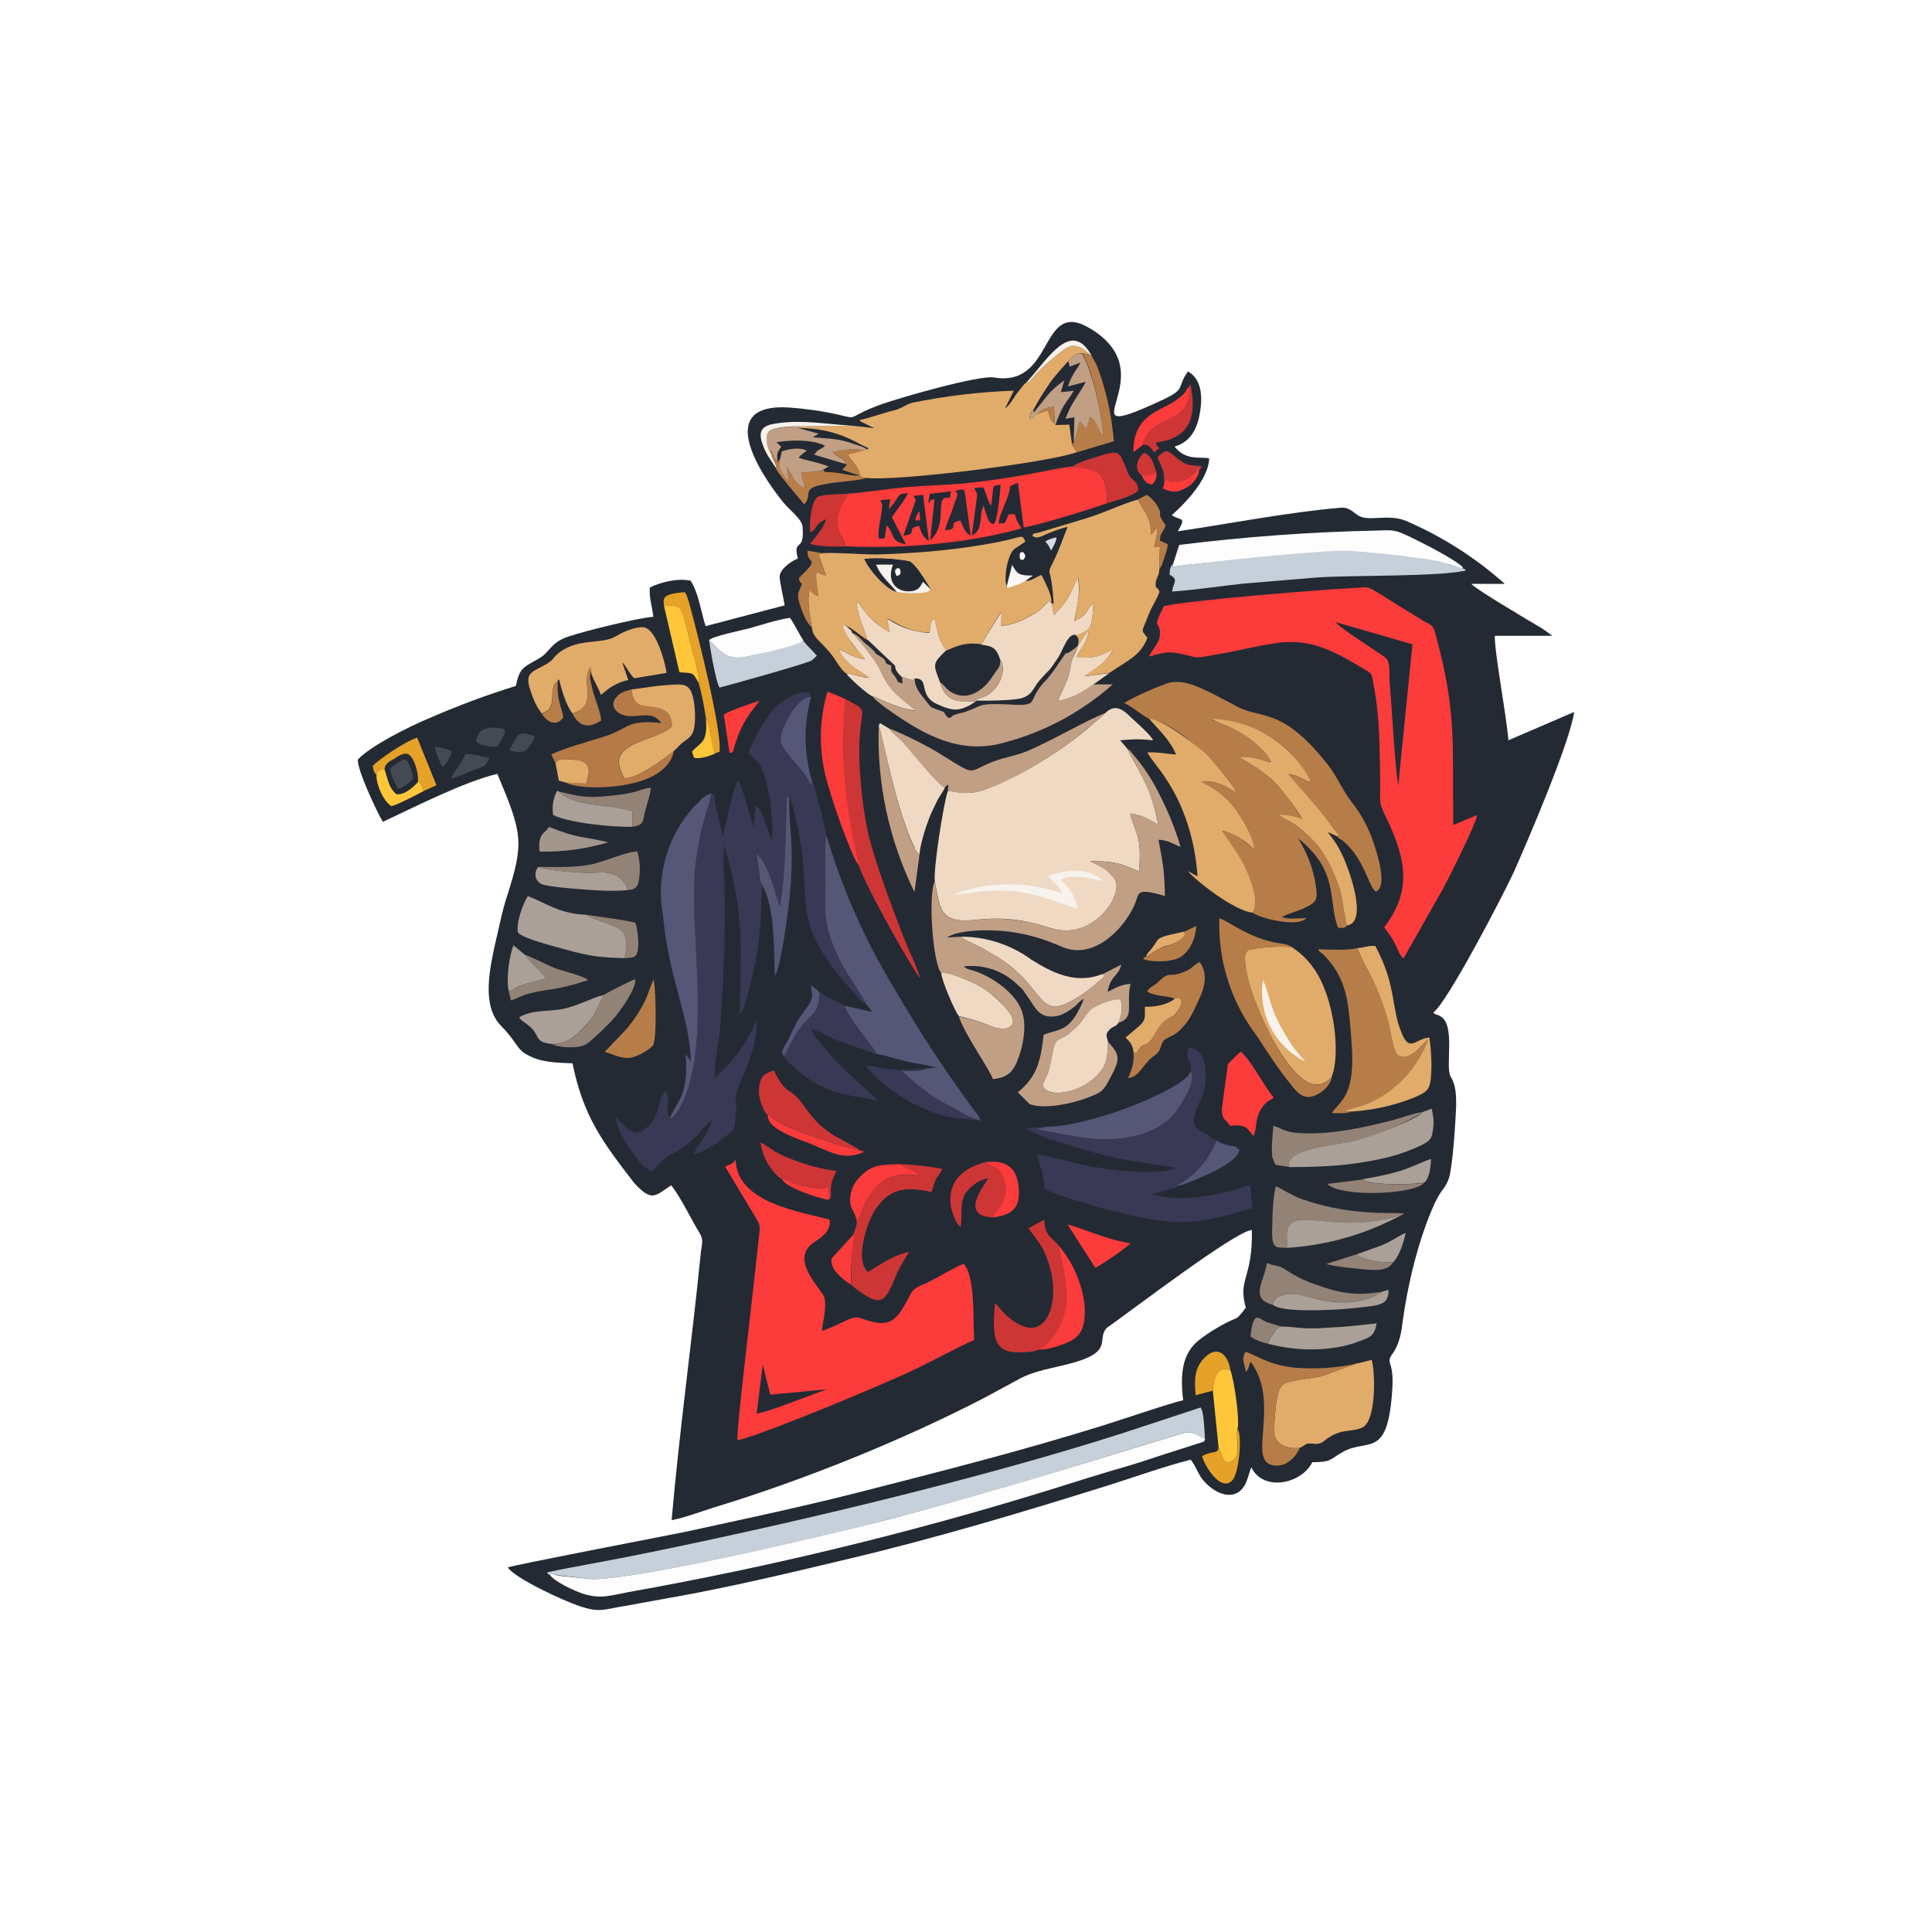 <svg width="24" height="24" viewBox="0 0 24 24" fill="none" xmlns="http://www.w3.org/2000/svg">
<rect x="0" y="0" width="24" height="24" fill="#333333" stroke="none"/>
<g clip-path="url(#clip0_328_29219)">
<path d="M24 0H0V24H24V0Z" fill="white"/>
<path d="M15.547 18.231C15.693 18.533 16.169 18.435 16.302 18.164C16.547 18.164 16.516 18.128 16.676 18.04C16.995 17.853 17.249 18.155 17.298 17.213C17.311 16.893 17.209 16.946 17.298 16.817C17.364 16.729 17.404 16.595 17.418 16.462C17.484 15.964 17.618 15.395 17.827 14.937C17.849 14.893 17.893 14.813 17.916 14.786C17.951 14.742 17.978 14.697 18 14.635C18.049 14.466 18.08 13.938 18.089 13.746C18.089 13.613 18.089 13.484 18.022 13.377C17.947 13.253 18.089 12.724 17.889 12.622C17.835 12.591 17.84 12.613 17.804 12.578C17.973 12.467 18.684 11.098 18.804 10.835C18.955 10.498 19.502 9.227 19.555 8.844L18.738 9.196C18.711 8.867 18.564 8.102 18.569 7.898H19.284L19.16 7.809C18.982 7.702 18.351 7.333 18.276 7.253H18.693C18.329 6.928 17.915 6.664 17.467 6.471C17.244 6.378 17.004 6.485 16.875 6.405C16.8 6.356 16.756 6.298 16.653 6.307C15.987 6.365 15.298 6.502 14.631 6.6C14.742 6.409 14.671 6.476 14.556 6.4C14.742 6.236 15.009 5.947 15.022 5.698C14.956 5.662 14.738 5.742 14.591 5.547C14.769 5.498 14.867 5.351 14.902 5.147C14.947 4.916 14.92 4.702 14.756 4.614C14.604 4.836 14.751 4.827 14.4 4.987C13.16 5.556 14.511 4.676 13.556 4.089C12.902 3.68 13.116 4.818 12.347 4.689C12.169 4.658 11.209 4.929 10.925 5.031C10.507 5.187 10.676 5.214 10.414 5.151C10.223 5.107 10 5.076 9.8 5.062C8.867 5.005 9.44 5.885 9.734 6.245C9.796 6.325 9.956 6.44 9.969 6.538C10 6.885 9.845 6.671 9.911 6.938C9.827 6.973 9.694 7.062 9.685 7.16C9.68 7.2 9.738 7.453 9.747 7.52L8.765 7.778C8.707 7.596 8.676 7.356 8.578 7.213C8.414 7.178 8.196 7.236 8.072 7.298C8.063 7.436 8.103 7.538 8.116 7.662C7.92 7.676 7.258 7.84 7.063 7.907C6.84 7.978 6.832 8.102 6.698 8.178C6.507 8.289 6.454 8.289 6.409 8.52C6.027 8.64 5.707 8.76 5.356 8.911C5.076 9.027 4.601 9.267 4.445 9.436C4.436 9.564 4.685 10.093 4.756 10.209C5.138 10.031 5.765 9.711 6.178 9.613C6.489 10.355 6.516 10.458 6.294 11.147C6.241 11.307 6.201 11.511 6.161 11.68C6.081 12.035 5.978 12.498 6.227 12.746C6.427 12.951 6.414 13.031 6.547 13.102C6.721 13.2 6.903 13.2 7.112 13.209C7.245 13.867 7.485 14.186 7.876 14.693C8.098 14.937 8.138 14.857 8.338 14.724C8.458 14.875 8.583 15.142 8.689 15.315C8.743 15.404 8.72 15.435 8.707 15.551C8.596 16.662 8.44 17.773 8.343 18.884C8.494 18.857 8.72 18.773 8.876 18.724C9.987 18.386 11.209 17.893 12.236 17.36L12.68 17.12C12.911 17 13.213 16.982 13.467 16.884C13.796 16.755 13.631 16.626 13.747 16.497C14.022 16.306 15.356 15.284 15.551 15.28C15.564 15.884 15.373 15.884 15.476 16.244C15.449 16.28 15.391 16.36 15.356 16.377C15.222 16.426 15.009 16.555 14.893 16.648C14.685 16.813 14.658 17.071 14.698 17.395C14.573 17.417 13.898 17.648 13.707 17.706C12.685 18.026 11.662 18.284 10.618 18.551C9.916 18.728 9.2 18.88 8.485 19.035C8.218 19.088 6.369 19.444 6.307 19.471C6.405 19.613 7.009 19.888 7.196 19.951C7.449 20.035 7.489 19.995 7.756 19.951L8.325 19.848C9.08 19.715 9.836 19.533 10.565 19.359C11.645 19.102 12.698 18.786 13.751 18.457C14.089 18.351 14.458 18.217 14.791 18.133C14.853 18.208 14.88 18.302 14.934 18.373C15.111 18.595 15.405 18.675 15.498 18.364L15.542 18.231H15.547Z" fill="#242A34"/>
<path d="M14.458 7.529C14.311 7.827 14.395 7.702 14.409 7.844C14.422 7.978 14.311 8.066 14.275 8.155C14.453 8.111 14.493 8.084 14.68 8.124C14.889 8.169 14.822 8.182 15.044 8.142C15.906 8 16.098 7.809 16.831 8.244C17.066 8.386 17.031 8.342 17.058 8.48C17.146 8.911 17.137 9.311 17.146 9.751C17.146 9.973 17.124 9.96 17.213 10.142C17.471 10.675 17.542 11.062 17.195 11.52C17.24 11.582 17.275 11.622 17.32 11.706C17.364 11.795 17.386 11.866 17.435 11.906L17.924 11.044C18 10.902 18.329 10.249 18.351 10.124L18.053 10.249C18.04 9.258 18.098 8.858 17.844 7.92C17.8 7.742 17.786 7.778 17.657 7.698L17.133 7.373C16.96 7.267 17 7.298 16.777 7.307C16.355 7.329 14.813 7.453 14.458 7.529Z" fill="#FC3B3B"/>
<path d="M13.729 8.858C13.332 9.23 12.876 9.532 12.378 9.751C12.151 9.849 12.04 9.871 11.831 9.831C11.787 9.822 11.818 9.818 11.773 9.831C11.72 9.982 11.591 10.809 11.613 10.951C11.68 11.262 11.649 11.48 12.12 11.427C12.467 11.387 12.742 11.427 13.053 11.529C13.578 11.702 13.978 11.098 13.844 10.916C13.764 10.805 13.693 10.769 13.542 10.698C13.649 10.698 13.769 10.698 13.876 10.725C14 10.751 14.058 10.796 14.151 10.822C14.182 10.364 14.12 10.405 14.04 10.107C14.182 10.116 14.284 10.191 14.387 10.24C14.356 10.065 14.304 9.895 14.231 9.733C14.142 9.542 14.049 9.405 14.005 9.302L13.915 9.196C14.08 9.182 14.155 9.178 14.324 9.196C14.298 9.133 14.116 8.973 14.058 8.92C13.96 8.822 13.858 8.733 13.729 8.858Z" fill="#EFD9C2"/>
<path d="M8.836 9.857C8.809 10 8.747 10.169 8.711 10.32C8.676 10.48 8.644 10.657 8.631 10.826C8.569 11.528 8.809 12.764 8.533 13.564C8.493 13.675 8.382 13.902 8.32 13.893C8.253 13.813 8.342 13.644 8.267 13.555C8.142 13.702 8.222 13.826 8.045 13.999C7.902 14.133 7.822 14.057 7.689 13.919L7.645 13.866C7.676 14.084 7.818 14.266 7.938 14.422C7.996 14.497 8.018 14.493 8.085 14.555C8.142 14.528 8.165 14.475 8.262 14.391C8.338 14.324 8.404 14.319 8.48 14.257C8.547 14.213 8.613 14.151 8.667 14.097C8.724 14.039 8.778 13.951 8.844 13.915C8.818 13.999 8.782 14.066 8.742 14.137C8.698 14.208 8.64 14.271 8.618 14.342C8.76 14.306 8.929 14.186 9.009 14.12C9.098 14.044 9.116 14.075 9.133 13.937C9.182 13.435 9.044 13.826 9.298 13.195C9.356 13.048 9.4 12.857 9.404 12.688C9.342 12.751 9.28 13.035 8.876 13.391C8.876 13.186 8.933 12.915 8.951 12.702C8.987 12.182 9.004 11.755 9.004 11.235C9.004 11.093 8.973 10.591 8.996 10.502C9.262 11.386 9.196 11.746 9.191 12.604L9.236 12.524C9.352 12.171 9.424 11.806 9.449 11.435C9.449 11.368 9.462 11.044 9.476 11.004C9.449 10.942 9.449 10.986 9.436 10.906L9.391 10.608C9.4 10.608 9.404 10.617 9.404 10.617L9.413 10.626C9.56 10.764 9.627 11.106 9.68 11.262C9.769 10.831 9.751 10.297 9.778 9.853C9.778 9.915 9.791 9.897 9.804 9.911L9.809 9.88C9.876 10.124 9.933 10.342 9.964 10.608C10.04 11.235 9.92 11.426 10.329 11.995C10.435 12.146 10.515 12.222 10.627 12.351C10.68 12.417 10.689 12.435 10.751 12.462C10.636 12.222 10.44 12.053 10.298 11.595C10.24 11.404 10.249 11.2 10.253 10.995C10.253 10.889 10.24 10.435 10.267 10.382C10.253 10.293 10.12 9.746 10.089 9.706C10.08 9.751 10.098 9.72 10.067 9.751C10.022 9.591 9.702 9.32 9.698 9.195C9.698 9.053 9.889 8.653 10.075 8.662L10.058 8.604C9.942 8.582 9.862 8.631 9.778 8.68C9.667 8.742 9.64 8.769 9.573 8.857C9.471 9 9.36 9.173 9.298 9.355C9.391 9.462 9.462 9.444 9.538 9.791C9.582 9.969 9.6 10.253 9.591 10.44C9.529 10.337 9.489 10.075 9.387 10.004L9.364 10.271C9.307 10.155 9.231 9.764 9.164 9.693C9.084 9.849 9.04 10.182 8.978 10.382L8.884 9.995L8.88 9.924C8.862 9.844 8.88 9.88 8.836 9.857Z" fill="#393955"/>
<path d="M9.475 16.951L9.569 17.325L10.271 17.258L9.831 17.422C9.711 17.467 9.52 17.538 9.4 17.56L9.475 16.951ZM10.209 16.534C10.222 16.4 10.289 16.178 10.222 16.08C10.12 15.929 9.835 15.623 10.107 15.436C10.191 15.378 10.329 15.298 10.306 15.151C9.933 15.049 9.151 14.943 9.138 14.405C9.093 14.476 9.08 14.449 9.009 14.494L9.395 15.138C9.44 15.218 9.444 15.227 9.431 15.338L9.355 16.023C9.324 16.32 9.151 17.733 9.16 17.893C9.515 17.809 11.089 17.151 11.413 16.987C11.635 16.88 11.898 16.734 12.102 16.645C12.084 16.391 12.12 15.88 11.973 15.698C11.831 15.756 11.662 15.863 11.52 15.934C11.431 15.974 11.351 15.996 11.311 16.076C11.146 16.387 11.08 16.52 10.702 16.378C10.6 16.343 10.555 16.391 10.453 16.431C10.373 16.467 10.293 16.507 10.209 16.534Z" fill="#FC3B3B"/>
<path d="M14.275 8.934C14.56 8.956 14.951 9.342 15.146 9.556C15.209 9.622 15.324 9.76 15.36 9.849C15.244 9.774 15.115 9.694 14.929 9.707C14.991 9.765 15.169 9.809 15.342 10.045C15.413 10.142 15.578 10.396 15.582 10.556L15.418 10.418C15.346 10.369 15.275 10.342 15.182 10.32C15.209 10.378 15.373 10.574 15.471 10.778C15.529 10.907 15.653 11.196 15.564 11.338C15.613 11.382 15.791 11.427 15.875 11.44C15.973 11.458 16.151 11.48 16.231 11.405C16.138 11.405 16.009 11.427 15.924 11.391C15.995 11.351 16.133 11.316 16.222 11.271C16.351 11.209 16.373 11.173 16.346 11.005C16.315 10.794 16.239 10.593 16.124 10.414C16.644 10.822 16.493 11.2 16.622 11.525C16.684 11.525 16.693 11.538 16.733 11.498C16.711 11.453 16.671 11.142 16.644 11.045C16.558 10.712 16.352 10.423 16.066 10.231C16.013 10.196 15.929 10.165 15.889 10.12C16.009 10.12 16.08 10.138 16.178 10.178C16.084 10.018 15.974 9.869 15.849 9.734C15.68 9.556 15.44 9.445 15.395 9.405C15.564 9.396 15.649 9.44 15.791 9.467C15.729 9.302 15.435 9.103 15.266 9.023C15.195 8.996 15.102 8.969 15.044 8.934C15.431 8.929 15.871 9.143 16.089 9.418C16.155 9.507 16.24 9.6 16.284 9.716C16.204 9.702 16.133 9.631 16.004 9.614C16.08 9.72 16.333 9.982 16.484 10.182C16.511 10.223 16.64 10.351 16.613 10.391C16.653 10.44 16.649 10.414 16.693 10.454C16.96 10.685 17.004 11.031 17.093 11.076C17.244 11.013 17.102 10.582 17.062 10.467C17.003 10.287 16.913 10.118 16.795 9.969C16.684 9.831 16.609 9.645 16.497 9.502C15.902 8.747 15.662 8.956 15.329 8.756L15.075 8.623C14.915 8.547 14.693 8.423 14.498 8.489C14.373 8.534 14.053 8.667 13.969 8.734C14.084 8.791 14.191 8.889 14.275 8.929V8.934Z" fill="#B77D48"/>
<path d="M11.613 10.952C11.529 11.085 11.582 11.956 11.693 12.09C11.747 12.059 12.067 12.196 12.124 12.227C12.258 12.303 12.4 12.405 12.467 12.494C12.493 12.525 12.582 12.623 12.582 12.681C12.582 12.779 12.476 12.792 12.382 12.77C12.249 12.734 12.227 12.699 11.911 12.627C11.982 12.85 12.302 13.294 12.333 13.405C12.555 13.387 12.609 13.272 12.671 13.085C12.72 12.921 12.751 12.725 12.693 12.556C12.609 12.325 12.307 12.121 12.08 12.054L12.018 12.037L12.004 12.027L11.982 12.014L11.969 12.005C12.235 11.974 12.489 12.072 12.662 12.254L12.671 12.259L12.702 12.29L12.764 12.379C12.849 12.49 12.893 12.645 13.089 12.627C13.182 12.619 13.235 12.583 13.302 12.539C13.422 12.454 13.36 12.476 13.462 12.405C13.444 12.472 13.418 12.516 13.386 12.574C13.258 12.814 13.133 12.787 12.964 12.854C12.924 13.227 12.862 13.387 12.644 13.57L12.791 13.716C12.978 13.787 13.351 13.703 13.533 13.627C13.698 13.561 13.707 13.556 13.818 13.339C13.898 13.188 13.915 13.107 13.8 12.983L13.764 12.943C13.755 13.068 13.764 13.165 13.707 13.254C13.484 13.601 13.004 13.645 12.955 13.494C12.964 13.432 13.004 13.379 13.027 13.316C13.075 13.143 13.075 12.965 13.142 12.921C13.213 12.876 13.231 12.885 13.302 12.823C13.435 12.703 13.449 12.659 13.542 12.556C13.578 12.512 13.84 12.392 13.92 12.419C13.955 12.508 13.929 12.619 13.893 12.707C14.106 12.641 13.982 12.476 14.044 12.223C13.938 12.223 13.84 12.281 13.76 12.321C13.791 12.121 13.898 12.125 13.929 11.983L13.693 12.103C13.715 12.121 13.746 12.112 13.635 12.201C13.591 12.232 13.573 12.259 13.533 12.29C12.853 12.779 13.062 12.325 12.427 11.912C12.347 11.859 12.28 11.823 12.187 11.77C12.111 11.73 11.982 11.681 11.942 11.636L11.764 11.645C11.929 11.539 12.333 11.547 12.542 11.574C12.8 11.61 12.986 11.672 13.2 11.765C13.582 11.925 13.951 11.552 14.089 11.25C14.16 11.099 14.089 11.019 14.471 11.13C14.466 10.819 14.444 10.712 14.391 10.432C14.507 10.432 14.582 10.49 14.666 10.521C14.596 10.287 14.504 10.061 14.391 9.845C14.304 9.671 14.195 9.508 14.066 9.361C14.027 9.317 14.053 9.334 14.004 9.303C14.049 9.405 14.146 9.543 14.231 9.734C14.284 9.859 14.373 10.099 14.386 10.236C14.284 10.192 14.182 10.117 14.04 10.103C14.12 10.405 14.182 10.365 14.151 10.823C14.062 10.796 14 10.752 13.875 10.725C13.769 10.703 13.653 10.694 13.542 10.699C13.689 10.77 13.764 10.805 13.844 10.916C13.978 11.094 13.578 11.703 13.049 11.53C12.751 11.425 12.433 11.39 12.12 11.428C11.649 11.481 11.675 11.263 11.613 10.952Z" fill="#C19F84"/>
<path d="M11.556 7.311C11.551 7.333 11.569 7.342 11.48 7.355C11.449 7.364 11.4 7.368 11.369 7.368C11.289 7.373 11.209 7.368 11.138 7.351C11.004 7.319 10.787 7.066 10.738 6.942C10.925 6.929 11.113 6.939 11.298 6.973C11.378 7.013 11.502 7.226 11.556 7.311ZM10.222 6.871L10.169 6.884C10.213 7.022 10.213 7.031 10.262 7.146C10.204 7.142 10.182 7.119 10.142 7.102C10.129 7.222 10.151 7.293 10.164 7.404C10.098 7.382 10.098 7.368 10.062 7.324C10.018 7.475 10.062 7.639 10.085 7.79C10.098 7.955 10.24 7.973 10.4 8.235C10.427 8.275 10.476 8.346 10.515 8.368C10.604 8.368 10.702 8.413 10.8 8.422C10.724 8.35 10.489 8.257 10.422 8.066C10.538 8.11 10.587 8.168 10.747 8.19C10.733 8.146 10.684 8.124 10.595 8.008C10.538 7.933 10.515 7.875 10.467 7.782C10.498 7.75 10.444 7.764 10.507 7.773C10.582 7.799 10.684 7.897 10.773 7.95C10.729 7.773 10.662 7.697 10.64 7.466L10.671 7.497L10.693 7.528L10.733 7.586C10.778 7.653 10.956 7.813 11.049 7.853L11.022 7.679C11.164 7.764 11.333 7.857 11.542 7.857C11.564 7.786 11.542 7.733 11.609 7.684C11.636 7.773 11.644 7.897 11.698 7.995C11.729 8.053 11.733 8.026 11.751 8.084C11.889 8.022 12.004 7.973 12.195 8.004C12.195 7.995 12.418 7.617 12.431 7.608L12.435 7.773C12.542 7.782 12.795 7.666 12.911 7.582C12.964 7.537 12.982 7.502 13.031 7.466L13.062 7.493C13.066 7.373 12.982 7.239 12.938 7.142C12.884 7.159 12.791 7.231 12.742 7.213C12.671 7.257 12.622 7.271 12.52 7.306C12.507 7.293 12.511 7.315 12.507 7.279C12.466 7.217 12.507 6.893 12.604 6.817L12.738 6.728C12.693 6.639 12.72 6.662 12.484 6.715C11.969 6.826 11.431 6.871 10.902 6.888C10.68 6.888 10.418 6.862 10.222 6.871ZM12.751 4.751C12.72 4.764 12.644 4.875 12.618 4.906C12.582 4.964 12.542 5.031 12.484 5.075L12.595 4.853C12.17 4.868 11.746 4.918 11.329 5.004C11.24 5.031 11.213 5.066 11.124 5.093C10.987 5.124 10.8 5.195 10.68 5.217C10.702 5.244 10.653 5.217 10.716 5.248L10.862 5.319L10.587 5.288L9.911 5.297V5.315C10.089 5.319 10.231 5.337 10.4 5.391C10.578 5.448 10.658 5.511 10.791 5.568L10.769 5.582L10.733 5.591L10.533 5.644C10.569 5.733 10.662 5.777 10.68 5.902L10.689 5.911C10.689 5.919 10.707 5.924 10.707 5.924C10.733 5.937 10.72 5.937 10.764 5.937C11.133 5.982 13.031 5.746 13.378 5.617L13.351 5.573C13.306 5.502 13.333 5.573 13.315 5.506L13.284 5.275L13.111 5.28L13.102 5.262C13.031 5.217 13.049 5.168 13.013 5.097L12.884 5.142C12.8 5.177 12.884 5.177 12.787 5.208C12.795 5.151 12.795 5.133 12.835 5.093L12.924 4.937L13.031 4.773C13.106 4.662 13.195 4.573 13.271 4.484C13.315 4.44 13.347 4.386 13.44 4.386L13.538 4.404C13.484 4.342 13.391 4.284 13.306 4.297C13.218 4.311 12.911 4.591 12.84 4.675C12.769 4.755 12.804 4.737 12.751 4.751Z" fill="#E1AB69"/>
<path d="M14.787 13.312C14.827 13.347 14.791 13.298 14.805 13.351C14.836 13.476 14.658 13.747 14.596 13.827C14.511 13.934 14.347 14.045 14.152 14.098C13.685 14.231 13.316 14.102 12.871 14.027L12.996 13.996L12.747 14.018C12.871 14.116 13.431 14.271 13.636 14.329C13.956 14.418 14.285 14.454 14.623 14.507C14.409 14.596 13.956 14.552 13.711 14.516C13.378 14.471 13.049 14.36 12.885 14.338C12.912 14.498 12.965 14.552 12.974 14.765C13.125 14.867 13.96 15.085 14.196 15.129C14.787 15.24 15.04 15.156 15.56 15.005L15.529 14.725C15.44 14.742 15.342 14.783 15.249 14.805C14.978 14.871 14.578 14.925 14.316 14.836C14.4 14.8 14.578 14.774 14.64 14.729C14.605 14.716 14.64 14.716 14.694 14.685C14.867 14.574 15.04 14.374 15.111 14.169C14.974 14.098 15.049 14.116 14.978 14.08C14.854 14.018 14.747 13.992 14.92 13.654C14.965 13.574 15.08 13.054 14.765 13.009C14.711 13.227 14.827 13.16 14.787 13.312Z" fill="#393955"/>
<path d="M13.062 7.493L13.093 7.64L13.187 7.538C13.311 7.391 13.32 7.307 13.396 7.182C13.427 7.396 13.373 7.525 13.351 7.716C13.489 7.653 13.502 7.582 13.538 7.538L13.582 7.493C13.565 7.778 13.565 7.805 13.427 7.871C13.391 7.889 13.409 7.889 13.364 7.889C13.409 7.938 13.4 7.951 13.391 8.022C13.44 7.96 13.471 7.889 13.524 7.845C13.498 7.996 13.418 8.058 13.373 8.165C13.609 8.182 13.644 8.151 13.827 8.076C13.711 8.253 13.627 8.284 13.476 8.4L13.787 8.356C14.027 8.191 14.169 8.142 14.253 7.925C14.178 7.809 14.169 7.889 14.271 7.631C14.311 7.525 14.369 7.453 14.404 7.351C14.378 7.276 14.342 7.329 14.36 7.218C14.378 7.156 14.404 7.129 14.4 7.071L14.409 6.796H14.338C14.36 6.707 14.378 6.645 14.373 6.551L14.338 6.6L14.302 6.64C14.293 6.391 14.204 6.36 14.138 6.205C13.933 6.262 13.711 6.373 13.489 6.44L12.898 6.618C12.831 6.631 12.854 6.613 12.822 6.653C12.885 6.707 12.947 6.653 13.031 6.622C13.085 6.6 13.209 6.551 13.262 6.547C13.204 6.685 13.151 6.849 13.08 6.987C13.013 7.12 13.036 7.067 13.062 7.227C13.075 7.316 13.085 7.418 13.089 7.511C13.08 7.485 13.08 7.502 13.062 7.493Z" fill="#E1AB69"/>
<path d="M6.831 19.564C6.849 19.524 6.831 19.555 6.876 19.555L6.938 19.569L7.369 19.618C8.063 19.6 10.414 19.04 11.049 18.871C11.929 18.644 13.102 18.298 13.982 18.018L14.724 17.795C14.853 17.782 14.889 17.844 14.969 17.884C14.96 17.782 14.96 17.555 14.915 17.484L13.956 17.8C12.156 18.378 9.72 18.955 7.849 19.329C7.503 19.4 7.138 19.458 6.796 19.533C6.814 19.564 6.805 19.555 6.831 19.564Z" fill="#C6D0DB"/>
<path d="M10.534 6.133C10.511 6.195 10.489 6.2 10.454 6.266C10.427 6.32 10.409 6.378 10.4 6.444C10.382 6.622 10.476 6.666 10.507 6.786C11.218 6.822 12.036 6.746 12.689 6.564C12.578 6.386 12.645 6.444 12.6 6.386C12.498 6.391 12.538 6.378 12.507 6.444C12.471 6.511 12.507 6.498 12.405 6.502C12.422 6.346 12.538 6.195 12.547 6.04L12.645 5.995L12.716 6.551C12.84 6.542 13.596 6.311 13.747 6.253C13.764 6.147 13.733 5.955 13.662 5.893C13.573 5.813 13.445 5.818 13.329 5.795C13.24 5.795 12.805 5.889 12.667 5.911C12.449 5.947 12.209 5.982 11.991 6.004C11.738 6.027 11.493 6.031 11.245 6.053C11.009 6.075 10.774 6.115 10.534 6.133Z" fill="#FC3B3B"/>
<path d="M6.832 19.565C6.885 19.645 7.125 19.76 7.249 19.8C7.467 19.867 7.587 19.818 7.805 19.778C9.565 19.465 11.305 19.043 13.013 18.516C13.338 18.414 13.676 18.307 14 18.214C14.169 18.165 14.333 18.107 14.498 18.054C14.62 18.016 14.741 17.978 14.862 17.938C14.996 17.898 14.951 17.907 14.969 17.88C14.889 17.845 14.853 17.782 14.724 17.796L13.987 18.018C13.098 18.298 11.929 18.64 11.053 18.871C10.414 19.036 8.063 19.6 7.369 19.618L6.938 19.574L6.872 19.556C6.832 19.556 6.849 19.525 6.832 19.565Z" fill="#FDFDFD"/>
<path d="M10.751 12.461L10.84 12.572L10.485 12.492C10.476 12.519 10.636 12.741 10.667 12.786L10.778 12.932C10.822 12.995 10.858 13.021 10.884 13.092C10.973 13.101 11.142 13.159 11.244 13.181C11.364 13.212 11.524 13.23 11.636 13.261L11.502 13.274C11.44 13.319 11.28 13.301 11.2 13.301C11.253 13.377 11.569 13.608 11.636 13.652L12.018 13.861C12.218 13.95 12.16 13.897 12.169 13.883C11.779 13.361 11.419 12.817 11.093 12.252C10.739 11.666 10.462 11.037 10.267 10.381C10.24 10.435 10.253 10.888 10.253 10.995C10.249 11.199 10.24 11.403 10.298 11.595C10.444 12.052 10.636 12.221 10.751 12.461Z" fill="#565676"/>
<path d="M15.564 11.333C15.653 11.199 15.529 10.906 15.471 10.777C15.373 10.573 15.209 10.377 15.182 10.319C15.355 10.359 15.453 10.435 15.582 10.555C15.578 10.395 15.413 10.142 15.342 10.044C15.164 9.808 14.991 9.764 14.929 9.706C15.116 9.693 15.24 9.773 15.36 9.848C15.32 9.759 15.209 9.626 15.147 9.555C15.058 9.453 15.022 9.395 14.907 9.302C14.755 9.186 14.458 8.946 14.276 8.928C14.36 9.035 14.533 9.182 14.609 9.373C14.476 9.364 14.4 9.342 14.253 9.346C14.28 9.408 14.431 9.586 14.476 9.662C14.716 10.017 14.845 10.444 14.876 10.884C14.827 10.866 14.8 10.839 14.76 10.822C14.827 10.919 15.338 11.324 15.564 11.337V11.333ZM16.542 13.377C16.658 13.093 16.573 12.381 16.32 12.03C16.247 11.924 16.153 11.833 16.044 11.764C15.866 11.752 15.686 11.764 15.511 11.799C15.467 11.83 15.462 11.875 15.467 11.946C15.48 12.324 15.947 13.359 16.289 13.461C16.391 13.492 16.453 13.461 16.524 13.399L16.542 13.381V13.377Z" fill="#E1AB69"/>
<path d="M10.835 8.649C10.88 8.702 10.933 8.738 10.986 8.782C11.395 9.071 11.831 9.356 12.377 9.249C12.914 9.125 13.411 8.868 13.822 8.502H13.582C13.489 8.569 13.315 8.68 13.146 8.702C13.177 8.596 13.24 8.507 13.28 8.378C13.297 8.307 13.297 8.249 13.324 8.182C13.342 8.125 13.368 8.08 13.391 8.022L13.346 8.058C13.151 8.209 13.346 7.965 13.075 8.351L13.004 8.44C12.729 8.707 12.955 8.778 12.533 8.751C12.146 8.733 12.209 8.765 12 8.84C11.942 8.862 11.915 8.858 11.871 8.876C11.804 8.893 11.853 8.902 11.782 8.92C11.702 8.845 11.768 8.853 11.653 8.818C11.564 8.787 11.564 8.787 11.52 8.729C11.449 8.636 11.36 8.551 11.364 8.427C11.324 8.453 11.369 8.453 11.289 8.436L11.204 8.409L11.213 8.489C11.129 8.471 11.169 8.476 11.115 8.4C11.071 8.342 11.071 8.36 11.071 8.267C10.951 8.231 11.044 8.222 10.951 8.165C10.818 8.085 10.92 8.142 10.831 8.062C10.786 8.018 10.755 8.005 10.711 7.956C10.677 7.913 10.632 7.879 10.582 7.858C10.666 7.947 10.729 8.022 10.791 8.116C10.857 8.205 10.911 8.267 10.96 8.378C11.071 8.618 11.226 8.698 11.369 8.831C11.173 8.805 11 8.711 10.835 8.653V8.649Z" fill="#C19F84"/>
<path d="M16.786 13.809H16.689C16.808 13.756 16.911 13.752 17.044 13.685C17.366 13.527 17.614 13.252 17.737 12.916C17.693 12.943 17.506 13.214 17.369 13.107C17.302 13.054 17.266 12.752 17.235 12.636C17.075 12.134 16.977 12.081 16.862 11.778C16.733 11.809 16.511 11.796 16.373 11.792C16.395 11.836 16.422 11.836 16.462 11.881C16.702 12.134 16.746 12.4 16.773 12.743C16.795 13.005 16.844 13.414 16.693 13.64C16.635 13.729 16.564 13.787 16.546 13.827C16.626 13.827 16.724 13.836 16.786 13.809Z" fill="#B77D48"/>
<path d="M8.32 13.893C8.382 13.902 8.498 13.675 8.533 13.564C8.809 12.764 8.569 11.529 8.631 10.827C8.645 10.658 8.676 10.48 8.711 10.32C8.747 10.165 8.809 10 8.836 9.858C8.775 9.873 8.721 9.909 8.685 9.96C8.618 10.031 8.658 9.969 8.551 10.102C8.411 10.28 8.311 10.485 8.256 10.704C8.202 10.923 8.195 11.151 8.236 11.373C8.311 12.182 8.573 12.636 8.582 13.191L8.56 13.151L8.516 13.098C8.569 13.631 8.365 13.733 8.32 13.898V13.893Z" fill="#565676"/>
<path d="M16.867 16.932L16.413 17.097C16.28 17.128 15.987 17.141 15.925 17.212C15.84 17.31 15.845 17.568 15.827 17.715C15.8 17.915 15.947 18.008 16.147 17.986C16.253 17.937 16.187 17.923 16.347 17.937C16.427 17.937 16.449 17.892 16.507 17.857C16.68 17.746 16.773 17.794 16.916 17.737C17.093 17.67 17.089 17.083 17.04 16.892L16.867 16.937V16.932ZM6.729 8.862C6.952 8.795 6.787 8.564 6.929 8.462C6.938 8.444 6.912 8.448 6.947 8.444C6.974 8.568 7.041 8.782 7.112 8.862C7.436 8.773 7.214 8.484 7.325 8.306L7.338 8.288V8.333C7.361 8.444 7.436 8.537 7.463 8.631C7.529 8.586 7.538 8.564 7.618 8.519C7.685 8.484 7.729 8.462 7.805 8.448L7.729 8.226C7.783 8.279 7.818 8.373 7.88 8.426L8.28 8.359C8.28 8.315 8.165 7.786 7.978 7.791C7.858 7.795 7.738 7.853 7.654 7.902C7.481 8.008 7.205 7.924 6.965 8.093C6.849 8.173 6.907 8.195 6.716 8.288C6.587 8.355 6.529 8.382 6.583 8.559C6.627 8.693 6.658 8.768 6.729 8.862Z" fill="#E1AB69"/>
<path d="M14.573 7.004C14.56 7.076 14.573 7.018 14.582 7.04C14.938 6.982 16.049 6.902 16.418 6.898C16.867 6.889 17.649 6.884 18.093 7.04C18.169 7.067 18.147 7.076 18.173 7.049C18.084 6.951 17.658 6.738 17.52 6.671C17.329 6.582 17.325 6.582 17.093 6.591C16.276 6.608 15.46 6.668 14.649 6.769L14.573 7.004Z" fill="#FDFDFD"/>
<path d="M14.573 7.005C14.533 7.041 14.533 7.072 14.529 7.139C14.644 7.201 14.578 7.228 14.56 7.348C14.84 7.33 15.155 7.281 15.444 7.25L16.355 7.174C16.822 7.143 17.8 7.165 18.177 7.094C18.28 7.076 18.093 7.041 17.973 7.005C17.92 6.948 16.875 6.837 16.684 6.841C16.311 6.845 14.933 6.983 14.582 7.041C14.569 7.019 14.56 7.076 14.573 7.005Z" fill="#C6D0DB"/>
<path d="M13.062 7.494L13.031 7.467C12.987 7.503 12.965 7.538 12.911 7.583C12.796 7.671 12.543 7.783 12.436 7.774V7.609C12.422 7.618 12.196 7.996 12.191 8.009C12.342 8.027 12.378 8.058 12.422 8.187C12.52 8.329 12.4 8.565 12.263 8.636C12.116 8.711 12.098 8.671 12.138 8.703C12.271 8.707 12.494 8.703 12.627 8.685C12.822 8.663 12.827 8.551 12.916 8.449C13.054 8.294 13.018 8.36 13.147 8.165C13.205 8.076 13.267 7.854 13.369 7.889C13.414 7.889 13.391 7.889 13.427 7.871C13.56 7.809 13.565 7.783 13.582 7.498C13.547 7.525 13.578 7.494 13.538 7.538C13.502 7.583 13.494 7.654 13.347 7.716C13.374 7.525 13.427 7.396 13.391 7.183C13.32 7.307 13.311 7.391 13.187 7.538L13.094 7.64L13.062 7.494Z" fill="#EFD9C2"/>
<path d="M16.733 11.497C17 11.457 16.76 10.79 16.662 10.595C16.587 10.439 16.529 10.395 16.498 10.337L16.613 10.39C16.622 10.377 16.631 10.382 16.604 10.337L16.484 10.181C16.333 9.982 16.084 9.719 16.004 9.613C16.138 9.63 16.204 9.702 16.284 9.715C16.24 9.599 16.155 9.502 16.089 9.417C15.958 9.268 15.797 9.148 15.618 9.064C15.438 8.979 15.243 8.933 15.044 8.928C15.102 8.968 15.196 8.995 15.267 9.026C15.436 9.102 15.729 9.302 15.791 9.47C15.649 9.439 15.569 9.395 15.396 9.404C15.44 9.444 15.68 9.555 15.849 9.733C15.938 9.826 16.12 10.062 16.178 10.177C16.087 10.137 15.988 10.118 15.889 10.119C15.929 10.164 16.013 10.195 16.067 10.23C16.364 10.439 16.52 10.666 16.644 11.044C16.671 11.137 16.711 11.453 16.733 11.497Z" fill="#E1AB69"/>
<path d="M9.725 13.107C9.8 13.219 9.867 13.25 9.951 13.33C10.209 13.552 10.529 13.618 10.907 13.667C10.907 13.663 10.205 13.072 10.071 12.774C10.2 12.823 10.325 12.894 10.462 12.947L10.884 13.094C10.858 13.027 10.822 12.996 10.773 12.934L10.667 12.787C10.595 12.698 10.535 12.599 10.489 12.494C10.445 12.463 10.382 12.436 10.329 12.41C10.271 12.383 10.236 12.352 10.182 12.33C10.16 12.672 10.04 12.561 9.84 12.925L9.76 13.085C9.733 13.116 9.76 13.098 9.725 13.107Z" fill="#393955"/>
<path d="M6.902 9.484C6.925 9.439 6.947 9.439 7.067 9.435C7.378 9.431 7.32 9.586 7.289 9.733L7.027 9.719C7.182 9.817 7.88 9.813 8.178 9.599C8.276 9.533 8.351 9.444 8.373 9.324C8.24 9.431 7.938 9.671 7.751 9.666C7.48 9.195 8.138 9.231 8.347 9.022C8.347 8.857 8.258 8.799 8.107 8.782C7.929 8.764 7.871 8.746 7.845 8.564C7.742 8.591 7.694 8.608 7.645 8.675C7.587 8.755 7.636 8.831 7.702 8.866C7.889 8.959 8.08 8.791 8.214 8.982C7.774 8.937 7.827 9.048 7.502 9.151C7.351 9.199 6.969 9.306 6.849 9.373L6.902 9.484Z" fill="#B57A46"/>
<path d="M7.756 11.902C7.778 11.839 7.787 11.746 7.774 11.662C7.756 11.573 7.725 11.559 7.658 11.519C7.578 11.475 7.325 11.408 7.285 11.364C6.929 11.351 6.756 11.199 6.556 11.133C6.498 11.222 6.405 11.471 6.436 11.586C6.498 11.662 6.916 11.764 7.04 11.799C7.307 11.875 7.471 11.897 7.756 11.902Z" fill="#AAA097"/>
<path d="M13.764 12.942C13.751 12.876 13.724 12.854 13.782 12.791C13.826 12.747 13.862 12.756 13.893 12.707C13.928 12.618 13.955 12.507 13.919 12.418C13.839 12.391 13.577 12.507 13.542 12.551C13.448 12.658 13.44 12.703 13.302 12.822C13.231 12.885 13.213 12.876 13.142 12.92C13.075 12.965 13.075 13.143 13.026 13.311C13.004 13.378 12.964 13.431 12.955 13.489C12.999 13.645 13.484 13.6 13.706 13.258C13.764 13.16 13.755 13.067 13.764 12.947V12.942Z" fill="#EFD9C2"/>
<path d="M10.667 10.742C10.72 10.951 11.311 12.004 11.431 12.155C11.404 12.044 11.316 11.862 11.267 11.746C11.133 11.417 10.92 10.84 10.827 10.515C10.738 10.213 10.702 9.866 10.68 9.546C10.636 8.715 10.867 8.88 10.493 8.68C10.498 8.857 10.476 9.071 10.476 9.257C10.476 9.609 10.511 9.964 10.573 10.306C10.587 10.368 10.676 10.729 10.662 10.742H10.667Z" fill="#CE3636"/>
<path d="M11.044 9.049C11.098 9.12 11.173 9.165 11.231 9.236C11.333 9.369 11.649 9.747 11.738 9.782C11.769 9.747 11.747 9.769 11.782 9.747L11.773 9.836C11.818 9.818 11.791 9.822 11.831 9.836C12.04 9.871 12.151 9.849 12.378 9.756C12.788 9.573 13.171 9.334 13.515 9.045C13.569 9 13.693 8.911 13.729 8.858C13.502 8.942 13.075 9.2 12.742 9.338C12.618 9.387 12.489 9.405 12.36 9.453C12.004 9.582 12.155 9.662 11.707 9.382C11.538 9.276 11.244 9.125 11.044 9.049Z" fill="#C19F84"/>
<path d="M10.778 7.947L11.116 8.267C11.129 8.298 11.116 8.285 11.124 8.303C11.133 8.334 11.129 8.325 11.147 8.347C11.147 8.356 11.191 8.401 11.205 8.409L11.293 8.436C11.369 8.454 11.325 8.454 11.364 8.427C11.56 8.427 11.391 8.641 11.653 8.752C11.845 8.841 11.929 8.836 12.107 8.725C12.076 8.703 12.116 8.712 12.049 8.712H11.978C11.822 8.712 11.725 8.645 11.68 8.481C11.582 8.236 11.591 8.241 11.751 8.081C11.733 8.027 11.729 8.054 11.698 7.992C11.645 7.898 11.636 7.774 11.609 7.685C11.542 7.73 11.565 7.787 11.542 7.863C11.356 7.852 11.176 7.791 11.022 7.685L11.049 7.854C10.927 7.787 10.82 7.696 10.733 7.587L10.694 7.53C10.686 7.519 10.679 7.509 10.671 7.498L10.64 7.467C10.662 7.698 10.729 7.774 10.773 7.947H10.778Z" fill="#EFD9C2"/>
<path d="M16.542 13.378L16.524 13.4C16.453 13.462 16.391 13.494 16.289 13.462C15.947 13.36 15.48 12.325 15.467 11.951C15.462 11.876 15.467 11.831 15.511 11.8C15.687 11.765 15.866 11.753 16.044 11.765C16 11.72 15.862 11.72 15.791 11.698C15.471 11.623 15.213 11.414 15.147 11.409C15.129 11.938 15.296 12.456 15.618 12.876C15.751 13.08 15.876 13.276 16.018 13.449C16.098 13.551 16.169 13.649 16.293 13.622C16.378 13.605 16.524 13.507 16.542 13.382V13.378Z" fill="#B77D48"/>
<path d="M7.845 8.565C7.871 8.747 7.925 8.765 8.107 8.783C8.258 8.8 8.347 8.858 8.347 9.023C8.138 9.231 7.48 9.2 7.756 9.667C7.934 9.667 8.24 9.431 8.374 9.325C8.427 9.28 8.44 9.254 8.494 9.214C8.538 9.183 8.587 9.151 8.609 9.094C8.649 9 8.636 8.765 8.609 8.663C8.565 8.476 8.471 8.498 8.28 8.511C8.129 8.52 7.996 8.547 7.845 8.565Z" fill="#E1AB69"/>
<path d="M10.915 9.014C10.947 9.058 11.129 10.067 11.36 10.525C11.36 10.538 11.369 10.556 11.378 10.57L11.422 10.618C11.431 10.485 11.498 10.281 11.542 10.165C11.569 10.094 11.6 10.036 11.631 9.97C11.662 9.898 11.711 9.845 11.738 9.783C11.649 9.747 11.338 9.365 11.231 9.236C11.173 9.165 11.098 9.121 11.044 9.05L10.933 8.983L10.915 9.014Z" fill="#EFD9C2"/>
<path d="M10.644 15.178C10.64 15.24 10.618 15.28 10.6 15.338C10.627 15.36 10.586 15.511 10.578 15.627V15.8L10.573 15.947L10.569 15.956L10.631 16.009C10.969 16.262 10.995 16.169 11.155 15.791C11.195 15.702 11.258 15.622 11.289 15.551C11.067 15.596 10.818 15.791 10.778 15.8C10.613 15.64 10.778 15.16 10.876 15.022C11.04 14.787 11.209 14.725 11.573 14.809C11.631 14.587 11.649 14.64 11.707 14.52C11.538 14.489 11.351 14.467 11.173 14.462C11.249 14.516 11.351 14.525 11.422 14.609C11.182 14.569 11.027 14.609 10.893 14.738C10.807 14.827 10.741 14.933 10.698 15.049L10.68 15.111L10.644 15.178Z" fill="#CE3636"/>
<path d="M17.684 13.809C17.551 13.933 17.053 14.107 16.84 14.165C16.64 14.227 15.951 14.253 16.013 14.498C16.435 14.498 16.787 14.48 17.195 14.387C17.346 14.356 17.538 14.284 17.666 14.222C17.755 14.173 17.786 14.155 17.8 14.04C17.818 13.938 17.804 13.867 17.786 13.773L17.684 13.809Z" fill="#AAA097"/>
<path d="M12.995 14L12.871 14.027C13.316 14.102 13.684 14.226 14.151 14.098C14.347 14.044 14.511 13.933 14.595 13.826C14.658 13.747 14.835 13.475 14.804 13.351C14.791 13.298 14.826 13.351 14.787 13.311C14.746 13.462 14.2 13.689 13.995 13.764C13.773 13.853 13.244 14.009 12.995 13.995V14Z" fill="#565676"/>
<path d="M16.862 11.777C16.978 12.079 17.076 12.133 17.231 12.635C17.267 12.746 17.302 13.053 17.365 13.106C17.507 13.213 17.693 12.941 17.738 12.915C17.614 13.251 17.366 13.526 17.045 13.684C16.911 13.75 16.809 13.755 16.689 13.808H16.787C17.058 13.792 17.325 13.732 17.578 13.63C17.733 13.559 17.765 13.541 17.778 13.346C17.787 13.199 17.778 13.035 17.756 12.888C17.582 12.902 17.511 13.084 17.409 12.826C17.276 12.497 17.351 12.253 17.085 11.751C16.982 11.746 16.951 11.773 16.862 11.777Z" fill="#E1AB69"/>
<path d="M12.902 16.764C12.893 16.741 12.902 16.764 12.955 16.728C13.093 16.63 13.222 16.421 13.24 16.226C13.253 16.088 13.24 15.941 13.218 15.804L13.146 15.466C13.102 15.399 12.973 15.364 12.973 15.155C12.955 15.155 12.822 15.235 12.778 15.257C12.884 15.417 12.947 15.457 13.018 15.666C13.08 15.839 13.106 16.039 13.062 16.226C12.964 16.613 12.675 16.537 12.44 16.275C12.395 16.23 12.395 16.212 12.36 16.19C12.329 16.568 12.324 16.799 12.644 16.799C12.715 16.799 12.849 16.799 12.902 16.764Z" fill="#CE3636"/>
<path d="M16.147 17.986C15.947 18.008 15.8 17.915 15.827 17.719C15.844 17.568 15.84 17.31 15.925 17.213C15.987 17.142 16.28 17.128 16.413 17.097L16.867 16.937C16.61 16.993 16.346 17.011 16.084 16.99C15.782 16.955 15.698 16.884 15.476 16.791C15.409 16.888 15.467 16.937 15.476 17.044L15.498 17.013C15.524 16.968 15.511 16.955 15.538 16.915C15.724 17.186 15.716 17.444 15.689 17.804C15.676 17.973 15.649 18.186 15.827 18.204C15.978 18.226 16.093 18.106 16.147 17.986Z" fill="#B77D48"/>
<path d="M13.689 12.102C13.351 12.236 13.049 12.067 12.818 11.925C12.564 11.738 12.258 11.636 11.942 11.636C11.982 11.68 12.111 11.729 12.187 11.769C12.276 11.822 12.347 11.858 12.427 11.911C13.062 12.325 12.854 12.778 13.533 12.289L13.636 12.2C13.747 12.111 13.716 12.12 13.694 12.102H13.689Z" fill="#EFD9C2"/>
<path d="M14.591 12.409C14.724 12.374 14.662 12.525 14.613 12.587C14.573 12.632 14.569 12.627 14.507 12.654C14.386 12.72 14.338 12.885 14.293 12.934C14.204 13.018 14.2 12.929 14.111 13.094L14.08 13.072C14.093 13.196 14.058 13.294 14.013 13.392C14.164 13.378 14.191 13.214 14.342 13.112C14.44 13.045 14.409 12.965 14.466 12.916C14.533 12.872 14.591 12.863 14.653 12.8C14.782 12.676 14.809 12.596 14.893 12.418C14.964 12.272 15.009 12.089 14.902 11.952C14.844 11.974 14.822 12.018 14.751 12.054C14.498 12.174 14.555 12.036 14.386 12.2C14.342 12.245 14.284 12.258 14.249 12.316C14.355 12.383 14.52 12.369 14.591 12.405V12.409Z" fill="#B77D48"/>
<path d="M10.666 10.742C10.675 10.729 10.586 10.368 10.578 10.306C10.511 9.964 10.48 9.609 10.475 9.257C10.475 9.071 10.498 8.857 10.493 8.68L10.28 8.591C10.165 8.977 10.17 9.389 10.293 9.773C10.338 9.951 10.578 10.639 10.662 10.742H10.666Z" fill="#FC3B3B"/>
<path d="M17.369 9.763L17.546 8.004L16.591 7.728C16.649 7.808 17.098 8.084 17.213 8.172C17.275 8.221 17.258 8.377 17.262 8.466C17.298 8.888 17.315 9.355 17.369 9.763Z" fill="#222A35"/>
<path d="M15.573 14.11C15.609 14.043 15.595 13.919 15.644 13.816C15.716 13.67 15.787 13.674 15.822 13.634C15.707 13.501 15.542 13.168 15.413 13.065C15.404 13.065 15.258 13.212 15.253 13.221L15.178 13.777C15.178 13.919 15.231 13.901 15.28 13.986C15.515 13.954 15.502 14.057 15.573 14.11Z" fill="#FC3B3B"/>
<path d="M9.36 8.137C9.138 8.19 9.04 8.195 8.876 8.017L8.809 7.955C8.822 8.061 8.894 8.475 8.938 8.541C8.951 8.541 10.04 8.239 10.085 8.203L10.147 8.146C10.093 8.079 10.036 8.035 9.987 7.968C9.973 7.955 9.436 8.123 9.365 8.137H9.36Z" fill="#C6D0DB"/>
<path d="M15.996 15.502C15.938 15.057 16.134 15.151 16.582 15.182C16.863 15.206 17.145 15.175 17.413 15.093L17.449 15.075C17.298 15.062 17.129 15.075 16.965 15.057C16.692 15.04 16.422 14.984 16.165 14.893C16.04 14.848 15.938 14.773 15.849 14.737C15.818 14.844 15.805 15.075 15.805 15.195C15.791 15.528 15.831 15.493 15.996 15.502Z" fill="#938376"/>
<path d="M9.533 13.854L9.538 13.827C9.591 13.925 9.907 14.05 10.062 14.107C10.258 14.178 10.471 14.249 10.684 14.294L10.64 14.258H10.635L10.591 14.232L10.347 14.098C10.147 13.965 10.089 13.876 9.964 13.707C9.84 13.538 9.795 13.587 9.707 13.458C9.675 13.409 9.635 13.361 9.618 13.298C9.48 13.334 9.44 13.383 9.427 13.538C9.418 13.632 9.484 13.805 9.533 13.854Z" fill="#CE3636"/>
<path d="M8.809 7.955L8.876 8.017C9.04 8.195 9.142 8.19 9.365 8.137C9.427 8.124 9.92 8.017 9.982 7.959C9.925 7.875 9.871 7.755 9.813 7.675C9.658 7.697 9.454 7.764 9.298 7.808C9.227 7.826 8.822 7.91 8.809 7.955Z" fill="#FDFDFD"/>
<path d="M16.014 14.497C15.951 14.257 16.636 14.226 16.845 14.168C17.14 14.089 17.422 13.97 17.684 13.812C17.56 13.826 17.373 13.902 17.231 13.933C16.929 14.008 16.573 14.084 16.258 14.079C15.938 14.079 15.947 14.017 15.818 13.986C15.809 14.088 15.791 14.275 15.805 14.377L15.845 14.47L16.014 14.497Z" fill="#938376"/>
<path d="M11.911 12.622C12.227 12.698 12.249 12.733 12.382 12.769C12.476 12.791 12.582 12.778 12.582 12.68C12.582 12.622 12.493 12.524 12.467 12.493C12.368 12.386 12.253 12.296 12.124 12.227C12.067 12.196 11.747 12.058 11.693 12.089C11.693 12.169 11.862 12.565 11.911 12.622Z" fill="#EFD9C2"/>
<path d="M6.854 12.968C7.045 12.986 7.183 12.831 7.267 12.746C7.374 12.648 7.427 12.506 7.498 12.359C7.329 12.404 7.196 12.488 6.996 12.533C6.818 12.568 6.6 12.541 6.449 12.639C6.471 12.675 6.507 12.693 6.547 12.724C6.729 12.857 6.618 12.946 6.854 12.968ZM15.911 16.479C15.849 16.515 15.853 16.51 15.818 16.568C15.788 16.605 15.766 16.647 15.751 16.692C16.093 16.786 16.533 16.795 16.875 16.666C17.022 16.608 17.071 16.604 17.102 16.439C16.902 16.461 16.715 16.484 16.515 16.492C16.146 16.519 16.115 16.479 15.915 16.479H15.911Z" fill="#AAA097"/>
<path d="M12.334 15.123C12.356 15.07 12.334 15.11 12.365 15.07C12.436 14.981 12.507 14.883 12.498 14.732C12.489 14.664 12.461 14.599 12.418 14.546C12.373 14.488 12.298 14.488 12.231 14.439C11.578 14.617 11.849 15.194 11.934 15.243C11.956 15.097 11.92 14.941 11.991 14.826C12.036 14.759 12.151 14.652 12.276 14.639C12.24 14.71 11.902 15.106 12.334 15.123Z" fill="#CE3636"/>
<path d="M15.813 16.209C15.813 16.102 15.964 16.067 16.08 16.076C16.244 16.084 16.666 16.298 17.115 16.08L17.128 16.076L17.164 16.049C16.831 16.098 16.657 16.067 16.364 15.964C16.071 15.867 15.964 15.756 15.906 15.738C15.835 15.716 15.8 15.716 15.738 15.689C15.706 15.92 15.515 16.133 15.813 16.209Z" fill="#938376"/>
<path d="M11.422 10.618L11.378 10.57L11.356 10.525C11.129 10.068 10.947 9.059 10.916 9.014C10.891 9.729 11.044 10.439 11.36 11.081L11.422 10.618Z" fill="#C19F84"/>
<path d="M15.066 17.274L15.137 17.977C15.178 18.061 15.2 18.243 15.329 18.132C15.418 18.052 15.346 17.879 15.373 17.754C15.404 17.639 15.329 17.132 15.284 17.021C15.115 16.954 15.075 17.128 15.066 17.274Z" fill="#FFC639"/>
<path d="M9.476 11.004C9.632 11.315 9.609 11.773 9.627 12.124C9.707 11.982 9.796 11.297 9.814 11.088C9.872 10.466 9.792 10.275 9.805 9.911C9.792 9.897 9.778 9.915 9.778 9.853C9.752 10.297 9.769 10.831 9.685 11.262C9.627 11.106 9.56 10.764 9.418 10.626L9.405 10.617L9.396 10.608L9.44 10.906C9.449 10.986 9.449 10.942 9.476 11.004Z" fill="#565676"/>
<path d="M15.995 15.501C16.492 15.469 16.975 15.329 17.413 15.092C17.145 15.175 16.865 15.205 16.586 15.181C16.133 15.15 15.937 15.061 15.995 15.501Z" fill="#AAA097"/>
<path d="M7.512 13.067C7.618 13.093 7.734 13.169 7.863 13.133C7.921 13.12 8.094 13.027 8.116 12.978C8.161 12.858 8.147 12.311 8.121 12.169C8.089 12.218 8.045 12.373 8.009 12.44C7.947 12.565 7.872 12.675 7.787 12.778L7.512 13.067Z" fill="#B77D48"/>
<path d="M12.902 16.765C13.013 16.774 13.249 16.694 13.329 16.641C13.462 16.556 13.48 16.423 13.475 16.227C13.445 15.947 13.33 15.682 13.146 15.467L13.218 15.805C13.24 15.938 13.253 16.09 13.24 16.227C13.218 16.423 13.093 16.627 12.955 16.73C12.906 16.765 12.893 16.743 12.902 16.765Z" fill="#FC3B3B"/>
<path d="M8.249 7.53C8.298 7.525 8.378 7.516 8.427 7.543C8.489 7.579 8.542 7.854 8.56 7.93C8.582 8.01 8.707 8.454 8.68 8.485C8.725 8.65 8.742 8.752 8.769 8.916C8.818 8.983 8.827 9.227 8.871 9.361L8.938 9.339C8.973 9.094 8.667 7.872 8.556 7.472L8.529 7.392L8.507 7.356C8.209 7.379 8.24 7.436 8.249 7.534V7.53Z" fill="#E5A128"/>
<path d="M7.854 10.27L7.858 10.079C7.591 9.981 7.138 10.035 6.938 9.83C6.929 9.817 6.938 9.821 6.916 9.83C6.876 9.915 6.854 10.008 6.871 10.123C7.049 10.221 7.627 10.279 7.849 10.27H7.854Z" fill="#AAA097"/>
<path d="M10.516 8.369C10.538 8.413 10.778 8.627 10.836 8.649C11 8.711 11.173 8.804 11.369 8.827C11.231 8.698 11.071 8.618 10.96 8.378C10.911 8.267 10.858 8.2 10.791 8.111C10.729 8.022 10.667 7.947 10.582 7.858C10.578 7.827 10.582 7.84 10.551 7.813L10.507 7.773C10.444 7.764 10.498 7.751 10.467 7.782C10.511 7.88 10.538 7.933 10.596 8.004C10.684 8.124 10.729 8.151 10.747 8.191C10.587 8.169 10.538 8.111 10.422 8.067C10.489 8.258 10.725 8.351 10.8 8.422C10.702 8.418 10.604 8.369 10.516 8.369Z" fill="#EFD9C2"/>
<path d="M12.169 13.885C12.16 13.898 12.213 13.951 12.018 13.863L11.636 13.654C11.48 13.549 11.334 13.43 11.2 13.298C11.285 13.303 11.44 13.32 11.502 13.276C11.387 13.276 11.249 13.298 11.111 13.289C10.987 13.28 10.867 13.245 10.756 13.236C10.845 13.383 11.178 13.627 11.342 13.707C11.778 13.92 11.8 13.863 12.2 13.929L12.169 13.885Z" fill="#393955"/>
<path d="M13.338 5.477C13.338 5.534 13.343 5.494 13.316 5.508C13.334 5.574 13.307 5.503 13.351 5.57L13.378 5.619L13.836 5.481C13.811 5.157 13.739 4.838 13.623 4.534L13.56 4.419L13.538 4.405L13.445 4.388C13.574 4.61 13.689 5.143 13.703 5.41C13.631 5.325 13.631 5.228 13.534 5.183L13.494 5.33L13.414 5.232C13.4 5.285 13.369 5.445 13.338 5.477Z" fill="#B77D48"/>
<path d="M13.271 4.498L13.28 4.515L13.285 4.546V4.555L13.418 4.506C13.409 4.542 13.365 4.595 13.338 4.64C13.307 4.698 13.289 4.729 13.267 4.8L13.489 4.742C13.405 4.902 13.303 5.009 13.236 5.204L13.347 5.182L13.338 5.475C13.369 5.444 13.4 5.284 13.414 5.231L13.494 5.329L13.538 5.182C13.627 5.226 13.627 5.324 13.703 5.413C13.689 5.138 13.569 4.613 13.44 4.391C13.347 4.386 13.32 4.435 13.271 4.484V4.498Z" fill="#C19F84"/>
<path d="M9.72 14.653C9.72 14.608 9.716 14.64 9.751 14.653C9.827 14.688 9.849 14.706 9.965 14.729C10.054 14.751 10.214 14.773 10.298 14.742V14.906C10.342 14.862 10.307 14.817 10.329 14.702C10.342 14.635 10.374 14.591 10.391 14.546C10.212 14.523 10.036 14.478 9.867 14.413C9.587 14.311 9.565 14.248 9.449 14.191C9.467 14.391 9.609 14.591 9.72 14.653ZM13.333 5.796C13.445 5.818 13.578 5.813 13.662 5.893C13.733 5.956 13.765 6.147 13.747 6.253C13.862 6.218 14.08 6.164 14.142 6.089C14.129 5.956 14.053 5.978 14.009 5.867C13.893 5.578 13.911 5.582 13.582 5.689C13.52 5.707 13.378 5.747 13.329 5.796H13.333Z" fill="#CE3636"/>
<path d="M7.498 12.355C7.427 12.506 7.373 12.649 7.267 12.751C7.182 12.831 7.045 12.986 6.854 12.973C6.947 13.013 7.178 13.031 7.28 12.973C7.347 12.933 7.596 12.693 7.649 12.622C7.725 12.528 7.898 12.289 7.893 12.164C7.831 12.182 7.573 12.315 7.498 12.36V12.355Z" fill="#938376"/>
<path d="M7.796 11.057C7.787 10.982 7.707 10.902 7.64 10.871C7.525 10.818 7.427 10.844 7.307 10.844C7.218 10.844 6.818 10.813 6.716 10.782L6.702 10.777C6.702 10.769 6.694 10.773 6.689 10.769C6.645 10.804 6.614 10.947 6.751 10.991C6.84 11.013 6.982 11.026 7.076 11.035C7.289 11.053 7.587 11.08 7.796 11.057Z" fill="#AAA097"/>
<path d="M10.507 6.788C10.476 6.672 10.383 6.628 10.4 6.445C10.405 6.379 10.427 6.321 10.454 6.268C10.489 6.201 10.511 6.196 10.534 6.134C10.436 6.139 10.223 6.139 10.152 6.174C10.072 6.254 10.054 6.485 10.063 6.614C10.152 6.579 10.116 6.508 10.263 6.45C10.236 6.556 10.111 6.694 10.063 6.756C10.165 6.792 10.396 6.792 10.507 6.788Z" fill="#CE3636"/>
<path d="M10.089 9.707C9.985 9.365 9.98 9.002 10.076 8.658C9.889 8.658 9.693 9.058 9.698 9.195C9.698 9.32 10.022 9.591 10.067 9.747C10.098 9.72 10.08 9.751 10.089 9.702V9.707Z" fill="#565676"/>
<path d="M9.578 5.636V5.592C9.601 5.654 9.623 5.698 9.658 5.747C9.649 5.658 9.649 5.614 9.703 5.556C9.676 5.512 9.685 5.534 9.645 5.494C9.814 5.463 10.107 5.458 10.249 5.538C10.187 5.596 10.161 5.574 10.116 5.649L10.507 5.765C10.485 5.681 10.427 5.703 10.343 5.614C10.485 5.592 10.574 5.569 10.734 5.592L10.769 5.583L10.725 5.556C10.715 5.551 10.704 5.547 10.694 5.543L10.623 5.521C10.405 5.441 10.316 5.454 10.098 5.432L10.169 5.387L9.912 5.316V5.298C9.832 5.298 9.627 5.307 9.565 5.352C9.485 5.401 9.529 5.574 9.578 5.636Z" fill="#C19F84"/>
<path d="M13.022 10.879C13.049 10.923 13.022 10.892 13.062 10.928C13.115 10.986 13.151 10.999 13.195 11.092C12.942 11.03 12.787 10.977 12.502 10.986C12.273 10.985 12.046 11.03 11.835 11.119C11.951 11.114 12.098 11.079 12.231 11.07C12.742 11.035 12.955 11.15 13.391 11.292C13.362 11.15 13.285 11.021 13.173 10.928C13.32 10.848 13.546 10.915 13.706 10.946C13.457 10.715 13.124 10.857 13.018 10.879H13.022Z" fill="#F7F2EC"/>
<path d="M6.689 10.769C6.694 10.769 6.703 10.769 6.703 10.778L6.716 10.783C6.814 10.814 7.223 10.845 7.307 10.845C7.427 10.845 7.529 10.818 7.641 10.871C7.707 10.903 7.787 10.983 7.796 11.058C7.92 11.045 7.929 11.005 7.943 10.88C7.956 10.774 7.943 10.667 7.916 10.578C7.792 10.578 7.516 10.698 7.365 10.734C7.121 10.783 6.934 10.769 6.689 10.769Z" fill="#938376"/>
<path d="M13.391 8.019C13.373 8.081 13.347 8.125 13.324 8.183C13.298 8.25 13.298 8.307 13.28 8.379C13.24 8.512 13.178 8.601 13.146 8.703C13.315 8.681 13.489 8.57 13.582 8.503L13.782 8.361L13.475 8.401C13.627 8.285 13.711 8.259 13.826 8.072C13.649 8.152 13.609 8.183 13.373 8.161C13.418 8.059 13.498 7.996 13.524 7.841C13.471 7.885 13.44 7.961 13.391 8.019Z" fill="#EFD9C2"/>
<path d="M8.68 8.484C8.707 8.453 8.582 8.008 8.56 7.928C8.542 7.857 8.489 7.573 8.427 7.542C8.378 7.515 8.302 7.524 8.249 7.529L8.44 8.351C8.636 8.364 8.6 8.355 8.68 8.484Z" fill="#FFC639"/>
<path d="M10.645 15.178L10.68 15.111L10.698 15.053C10.74 14.936 10.807 14.828 10.893 14.738C11.027 14.605 11.182 14.569 11.422 14.605C11.351 14.525 11.245 14.516 11.178 14.462C10.898 14.467 10.809 14.48 10.658 14.645C10.595 14.719 10.56 14.813 10.56 14.911C10.56 15.018 10.631 15.067 10.645 15.178Z" fill="#FC3B3B"/>
<path d="M17.164 16.049L17.128 16.075L17.115 16.08C16.666 16.302 16.244 16.084 16.084 16.075C15.964 16.067 15.813 16.102 15.813 16.209C15.915 16.302 16.453 16.275 16.613 16.267C16.746 16.258 16.893 16.244 17.026 16.227C17.169 16.204 17.253 16.182 17.248 16.022L17.16 16.049H17.164Z" fill="#AAA097"/>
<path d="M6.316 12.298L6.347 12.427C6.414 12.409 6.48 12.365 6.569 12.343C6.778 12.285 6.916 12.307 7.307 12.174C7.227 12.116 7.005 12.067 6.894 12.027C6.765 11.974 6.618 11.894 6.507 11.854C6.543 11.912 6.711 12.058 6.774 12.156C6.658 12.191 6.538 12.209 6.423 12.263C6.325 12.307 6.369 12.312 6.316 12.298ZM6.938 9.832C7.138 10.032 7.587 9.983 7.858 10.08L7.854 10.271C8 10.249 7.982 10.209 8.014 10.076C8.04 9.978 8.076 9.88 8.085 9.783C7.907 9.814 7.929 9.854 7.547 9.889C7.267 9.916 7.183 9.889 6.938 9.832Z" fill="#938376"/>
<path d="M14.591 12.409C14.502 12.48 14.355 12.511 14.222 12.506C14.222 12.64 14.235 12.671 14.151 12.746L13.982 12.889C14.031 12.937 14.071 12.977 14.08 13.066L14.111 13.093C14.2 12.928 14.209 13.017 14.289 12.933C14.338 12.889 14.386 12.72 14.511 12.653C14.564 12.626 14.573 12.631 14.613 12.582C14.662 12.524 14.729 12.373 14.591 12.404V12.409Z" fill="#E1AB69"/>
<path d="M11.164 7.058C11.164 7.058 11.191 7.072 11.187 7.112C11.182 7.143 11.169 7.147 11.142 7.156C11.111 7.112 11.098 7.063 11.164 7.058ZM11.138 7.352C11.071 7.263 10.933 7.152 10.884 7.014H11.093C11 7.254 11.169 7.378 11.351 7.338C11.427 7.321 11.427 7.289 11.462 7.232L11.555 7.312C11.502 7.223 11.378 7.014 11.298 6.974C11.113 6.94 10.925 6.93 10.738 6.943C10.787 7.067 11.004 7.321 11.138 7.352Z" fill="#232933"/>
<path d="M13.604 15.75C13.658 15.728 14.004 15.497 14.04 15.444C13.729 15.395 13.453 15.257 13.262 15.212L13.604 15.746V15.75Z" fill="#FC3B3B"/>
<path d="M9.578 5.636C9.587 5.681 9.6 5.703 9.618 5.739L9.64 5.792C9.649 5.819 9.649 5.81 9.64 5.823C9.671 5.894 9.929 6.187 9.991 6.267C10.111 6.125 9.929 6.067 10.271 6.01C10.395 5.987 10.666 5.97 10.764 5.939C10.72 5.939 10.733 5.939 10.707 5.925C10.707 5.925 10.689 5.921 10.689 5.912L10.68 5.903C10.622 5.925 10.466 5.876 10.333 5.867C10.213 5.863 10.244 5.863 10.231 5.832C10.173 5.876 10.044 5.863 9.955 5.867C9.96 5.97 9.987 5.987 10.009 6.067C9.955 6.046 9.908 6.009 9.875 5.961L9.778 5.801C9.778 5.881 9.791 5.925 9.809 5.996C9.675 5.841 9.675 5.796 9.693 5.69L9.658 5.747C9.621 5.7 9.595 5.646 9.582 5.587V5.636H9.578Z" fill="#B97E48"/>
<path d="M4.676 9.626C4.685 9.591 4.68 9.591 4.711 9.573C4.756 9.542 4.729 9.551 4.778 9.56C4.778 9.484 4.845 9.453 4.898 9.426C4.929 9.4 5.014 9.351 5.058 9.364C5.138 9.386 5.205 9.6 5.191 9.711C5.236 9.733 5.245 9.782 5.262 9.826L5.422 9.755L5.182 9.164C5.036 9.208 4.702 9.435 4.631 9.515C4.64 9.568 4.64 9.586 4.676 9.626Z" fill="#E5A128"/>
<path d="M14.195 5.524C14.262 5.524 14.266 5.533 14.311 5.582L14.342 5.622C14.364 5.599 14.373 5.586 14.4 5.568C14.364 5.515 14.364 5.555 14.364 5.497C14.769 5.444 14.871 5.199 14.791 4.786C14.76 4.764 14.791 4.777 14.773 4.804C14.809 5.302 14.293 5.124 14.195 5.524Z" fill="#CE3636"/>
<path d="M6.703 10.579C6.992 10.585 7.28 10.546 7.556 10.463C7.196 10.379 7.205 10.423 6.819 10.272C6.783 10.348 6.676 10.343 6.703 10.574V10.579Z" fill="#A3968C"/>
<path d="M6.316 12.298C6.369 12.311 6.325 12.311 6.422 12.262C6.538 12.209 6.658 12.191 6.778 12.155C6.711 12.058 6.542 11.911 6.511 11.853L6.378 11.742C6.325 11.884 6.289 12.147 6.316 12.298Z" fill="#AAA097"/>
<path d="M14.195 5.525C14.293 5.125 14.809 5.302 14.773 4.805C14.707 4.854 14.782 4.849 14.595 4.982C14.427 5.102 14.071 5.151 14.08 5.618L14.195 5.529V5.525Z" fill="#FC3B3B"/>
<path d="M15.066 17.275C15.075 17.128 15.115 16.955 15.284 17.021C15.258 16.83 15.124 16.701 14.964 16.866C14.844 16.986 14.831 17.124 14.853 17.332L15.066 17.275Z" fill="#E5A128"/>
<path d="M9.694 5.689C9.671 5.796 9.671 5.84 9.809 5.996C9.791 5.925 9.778 5.88 9.778 5.8L9.871 5.96C9.911 6.014 9.938 6.036 10.005 6.067C9.987 5.987 9.96 5.969 9.956 5.867C10.045 5.862 10.174 5.871 10.231 5.831L10.293 5.796C10.2 5.751 9.973 5.711 9.92 5.685C9.95 5.652 9.984 5.623 10.022 5.6C9.947 5.551 9.782 5.578 9.711 5.609L9.694 5.694V5.689Z" fill="#C19F84"/>
<path d="M10.085 7.792C10.063 7.641 10.018 7.481 10.063 7.325C10.098 7.37 10.098 7.383 10.165 7.405C10.151 7.294 10.129 7.223 10.143 7.103C10.183 7.121 10.205 7.143 10.263 7.147C10.209 7.032 10.209 7.023 10.174 6.885L10.218 6.872L10.031 6.841C10.023 7.027 10.209 6.907 9.925 7.179C9.938 7.294 9.992 7.192 9.934 7.321C9.903 7.392 9.912 7.432 9.934 7.503C9.965 7.596 10.014 7.739 10.085 7.792Z" fill="#B77D48"/>
<path d="M16.924 14.649C16.999 14.729 17.555 14.715 17.688 14.693C17.755 14.649 17.773 14.507 17.777 14.396C17.648 14.44 17.528 14.507 17.373 14.551C17.226 14.595 17.079 14.622 16.924 14.649Z" fill="#AAA097"/>
<path d="M14.64 14.729C14.72 14.72 14.987 14.595 15.062 14.56C15.165 14.507 15.387 14.396 15.396 14.284C15.316 14.213 15.356 14.249 15.249 14.227C15.2 14.214 15.154 14.195 15.111 14.169C15.03 14.381 14.884 14.561 14.693 14.684C14.645 14.716 14.604 14.716 14.64 14.729Z" fill="#565676"/>
<path d="M15.137 17.977C15.129 18.07 15.071 18.013 14.933 18.088C14.964 18.213 15.169 18.546 15.311 18.386C15.391 18.297 15.431 17.853 15.377 17.755C15.346 17.879 15.422 18.053 15.329 18.133C15.2 18.239 15.178 18.061 15.137 17.977Z" fill="#E5A128"/>
<path d="M12.231 14.439C12.298 14.483 12.369 14.488 12.418 14.546C12.449 14.59 12.489 14.661 12.493 14.732C12.507 14.883 12.435 14.981 12.364 15.07C12.333 15.115 12.355 15.07 12.333 15.123C12.591 15.092 12.689 14.99 12.649 14.71C12.618 14.488 12.471 14.403 12.231 14.439Z" fill="#FC3B3B"/>
<path d="M17.688 14.698C17.555 14.716 16.999 14.729 16.924 14.653L16.488 14.707C16.657 14.876 17.555 14.84 17.688 14.698Z" fill="#938376"/>
<path d="M14.458 6.033L14.485 5.948C14.538 6.015 14.662 5.993 14.729 5.957C14.898 5.868 14.849 5.793 14.898 5.842L14.929 5.797C14.92 5.793 14.916 5.788 14.911 5.793L14.884 5.788C14.764 5.775 14.751 5.788 14.631 5.699C14.516 5.61 14.498 5.553 14.378 5.682C14.436 5.828 14.471 5.833 14.458 6.033Z" fill="#CE3636"/>
<path d="M9.538 13.853C9.525 14.027 9.911 14.147 10.071 14.209C10.298 14.298 10.476 14.431 10.738 14.307L10.684 14.293C10.471 14.249 10.258 14.178 10.062 14.107C9.907 14.053 9.591 13.929 9.538 13.827V13.853Z" fill="#FC3B3B"/>
<path d="M12.102 6.062C12.125 6.124 12.147 6.106 12.133 6.2L12.071 6.653C12.204 6.591 12.169 6.444 12.2 6.329L12.213 6.293L12.218 6.28C12.262 6.418 12.276 6.502 12.342 6.511C12.396 6.471 12.422 6.111 12.431 6.022C12.302 6.04 12.356 6.009 12.311 6.284C12.267 6.222 12.249 6.115 12.213 6.053L12.102 6.062Z" fill="#222A35"/>
<path d="M14.702 11.578C14.747 11.622 14.724 11.569 14.711 11.613C14.684 11.684 14.551 11.738 14.48 11.756C14.391 11.778 14.24 11.884 14.236 11.884C14.213 11.898 14.218 11.88 14.204 11.916C14.333 11.96 14.587 11.951 14.684 11.876C14.782 11.8 14.849 11.671 14.862 11.502L14.702 11.578ZM14.138 6.205C14.204 6.36 14.293 6.391 14.302 6.64L14.338 6.6L14.373 6.556C14.373 6.645 14.364 6.711 14.338 6.796H14.409L14.4 7.071C14.436 7.031 14.444 6.982 14.462 6.934C14.48 6.876 14.502 6.822 14.507 6.76L14.409 6.716C14.409 6.618 14.453 6.609 14.48 6.525C14.351 6.343 14.453 6.427 14.387 6.303C14.354 6.239 14.305 6.185 14.244 6.147L14.138 6.205Z" fill="#B77D48"/>
<path d="M6.902 9.485L6.942 9.698L7.027 9.721L7.285 9.734C7.32 9.587 7.378 9.432 7.067 9.436C6.947 9.436 6.925 9.436 6.902 9.485Z" fill="#E1AB69"/>
<path d="M8.992 8.879L9.063 9.355C9.129 9.337 9.094 9.342 9.152 9.186C9.245 8.906 9.409 8.755 9.432 8.706C9.365 8.724 9.032 8.839 8.992 8.879Z" fill="#FC3B3B"/>
<path d="M16.853 15.582C16.955 15.662 17.16 15.684 17.302 15.684C17.377 15.613 17.435 15.449 17.462 15.315C17.36 15.36 17.284 15.422 17.16 15.471L16.853 15.582Z" fill="#AAA097"/>
<path d="M11.08 6.427C11.133 6.334 11.236 6.227 11.28 6.125C11.182 6.138 11.187 6.125 11.138 6.201L11.093 6.267L11.04 6.325L11.058 6.201L10.938 6.214C10.951 6.285 10.942 6.201 10.956 6.258C10.973 6.347 10.889 6.596 10.92 6.694L10.991 6.685L11.013 6.525C11.12 6.623 11.049 6.729 11.253 6.761L11.08 6.427Z" fill="#222A35"/>
<path d="M7.756 11.902C7.889 11.898 7.916 11.893 7.929 11.755C7.934 11.649 7.916 11.542 7.894 11.462C7.698 11.418 7.494 11.395 7.285 11.364C7.325 11.409 7.578 11.476 7.658 11.52C7.725 11.56 7.756 11.578 7.774 11.662C7.787 11.746 7.774 11.84 7.756 11.902Z" fill="#938376"/>
<path d="M15.689 12.173C15.657 12.376 15.691 12.584 15.785 12.766C15.88 12.948 16.029 13.095 16.213 13.187C16.191 13.151 16.098 13.062 16.035 12.964C15.738 12.493 15.805 12.431 15.689 12.173Z" fill="#F7F2EC"/>
<path d="M4.676 9.627C4.676 9.756 4.765 9.956 4.862 10.014C4.934 10 5.187 9.867 5.262 9.827C5.249 9.782 5.236 9.738 5.196 9.711C5.147 9.765 5.036 9.876 4.925 9.867C4.827 9.782 4.822 9.693 4.778 9.56C4.734 9.551 4.756 9.542 4.711 9.573C4.68 9.591 4.685 9.591 4.676 9.627Z" fill="#FFC639"/>
<path d="M7.111 8.862C7.187 9.013 7.294 9.062 7.467 8.951C7.467 8.853 7.378 8.667 7.347 8.507L7.329 8.422L7.338 8.334V8.289C7.333 8.294 7.328 8.3 7.325 8.307C7.214 8.485 7.436 8.773 7.111 8.862Z" fill="#B77D48"/>
<path d="M10.569 15.955V15.946L10.573 15.8L10.578 15.626C10.587 15.511 10.627 15.36 10.6 15.337L10.333 15.631C10.289 15.777 10.538 15.942 10.569 15.955Z" fill="#FC3B3B"/>
<path d="M12.836 5.094C12.796 5.138 12.796 5.152 12.787 5.21C12.88 5.178 12.8 5.178 12.885 5.143C12.938 5.09 12.996 5.063 13.094 5.054L13.102 5.263L13.111 5.281C13.133 5.205 13.169 5.125 13.205 5.058C13.249 4.978 13.302 4.925 13.338 4.854L13.178 4.872L13.222 4.725C13.04 4.85 13 4.934 12.88 5.076C12.822 5.152 12.858 5.13 12.836 5.094ZM11.68 8.48C11.725 8.645 11.822 8.716 11.978 8.716L12.049 8.712C12.116 8.712 12.076 8.703 12.107 8.725L12.138 8.703C12.094 8.672 12.116 8.712 12.262 8.636C12.4 8.565 12.52 8.325 12.422 8.192C12.431 8.289 12.414 8.272 12.316 8.423C12.227 8.556 12.058 8.689 11.88 8.627C11.778 8.592 11.756 8.543 11.703 8.494L11.68 8.48Z" fill="#C19F84"/>
<path d="M11.982 6.582C12 6.613 12.026 6.638 12.058 6.653L11.987 6.125C11.973 6.058 11.947 6.08 11.867 6.098C11.902 6.147 11.902 6.129 11.871 6.213L11.827 6.342C11.796 6.427 11.76 6.502 11.738 6.587C11.938 6.578 11.751 6.498 11.929 6.467L11.982 6.582Z" fill="#262B35"/>
<path d="M17.302 15.688C17.16 15.683 16.956 15.661 16.853 15.581L16.476 15.701C16.564 15.732 16.791 15.754 16.898 15.763C17.049 15.781 17.244 15.799 17.302 15.683V15.688Z" fill="#938376"/>
<path d="M11.391 6.4C11.409 6.356 11.409 6.374 11.422 6.356C11.431 6.503 11.431 6.436 11.418 6.463H11.373C11.373 6.44 11.373 6.427 11.391 6.4ZM11.351 6.16C11.373 6.223 11.387 6.187 11.355 6.271L11.222 6.654C11.418 6.636 11.24 6.556 11.418 6.534L11.44 6.596C11.458 6.649 11.498 6.702 11.538 6.716L11.467 6.147L11.351 6.16Z" fill="#222A35"/>
<path d="M9.725 13.107C9.765 13.098 9.734 13.116 9.76 13.085L9.84 12.925C10.04 12.561 10.16 12.672 10.182 12.33C10.138 12.285 10.125 12.272 10.071 12.241C10.094 12.361 10.102 12.401 10.036 12.498C9.991 12.565 9.951 12.61 9.902 12.69C9.862 12.761 9.836 12.823 9.8 12.903C9.769 12.961 9.694 13.054 9.725 13.107Z" fill="#565676"/>
<path d="M15.751 16.692C15.765 16.646 15.788 16.602 15.818 16.563C15.853 16.51 15.849 16.519 15.915 16.479L15.738 16.425C15.631 16.381 15.573 16.261 15.533 16.603C15.587 16.643 15.667 16.674 15.755 16.692H15.751Z" fill="#938376"/>
<path d="M5.6 9.675C5.662 9.662 5.791 9.604 5.867 9.573C6 9.519 6.031 9.537 6.08 9.413C5.982 9.404 5.885 9.359 5.782 9.368C5.747 9.466 5.636 9.582 5.6 9.675ZM4.845 9.546C4.849 9.626 4.911 9.737 4.942 9.799C5.022 9.786 5.085 9.719 5.134 9.675C5.12 9.582 5.089 9.484 5.036 9.431C4.974 9.444 4.889 9.506 4.849 9.546H4.845Z" fill="#444954"/>
<path d="M9.645 5.822L9.64 5.79L9.618 5.737C9.6 5.702 9.587 5.679 9.578 5.635C9.529 5.577 9.489 5.399 9.565 5.35C9.627 5.306 9.831 5.293 9.911 5.297L10.587 5.288C10.276 5.271 9.982 5.213 9.662 5.257C9.498 5.279 9.409 5.324 9.467 5.502C9.511 5.639 9.578 5.719 9.645 5.822Z" fill="#F7F2EC"/>
<path d="M11.818 6.103L11.551 6.134L11.529 6.249C11.587 6.205 11.529 6.223 11.609 6.2L11.555 6.711C11.787 6.511 11.6 6.165 11.778 6.183C11.809 6.183 11.769 6.196 11.8 6.183L11.813 6.094L11.818 6.103Z" fill="#222A35"/>
<path d="M5.912 9.214C5.965 9.258 6.089 9.281 6.178 9.276C6.209 9.214 6.272 9.152 6.272 9.063C6.107 9.01 5.921 9.032 5.916 9.214H5.912Z" fill="#444954"/>
<path d="M6.729 8.863C6.787 8.961 6.907 9.036 6.996 8.916C6.996 8.863 6.961 8.783 6.947 8.712C6.925 8.623 6.925 8.561 6.929 8.467C6.787 8.565 6.956 8.796 6.729 8.867V8.863Z" fill="#B97E48"/>
<path d="M8.876 9.365C8.831 9.223 8.818 8.983 8.769 8.92C8.796 9.236 8.702 9.214 8.596 9.338L8.622 9.414C8.707 9.431 8.805 9.392 8.876 9.365Z" fill="#FFC639"/>
<path d="M11.137 7.352C11.209 7.37 11.289 7.374 11.369 7.37C11.4 7.37 11.449 7.37 11.48 7.361C11.569 7.343 11.551 7.334 11.555 7.316L11.466 7.227C11.426 7.29 11.426 7.316 11.351 7.339C11.169 7.379 11 7.25 11.093 7.014H10.884C10.929 7.147 11.071 7.263 11.137 7.352Z" fill="#F7F2EC"/>
<path d="M10.298 14.906V14.742C10.209 14.778 10.053 14.751 9.964 14.729C9.849 14.707 9.831 14.684 9.751 14.653C9.715 14.64 9.72 14.609 9.72 14.653C9.751 14.742 10.147 14.884 10.298 14.906ZM14.457 6.031L14.444 6.067C14.569 6.125 14.622 6.12 14.737 6.058C14.8 6.027 14.889 5.938 14.897 5.84C14.853 5.796 14.897 5.867 14.729 5.956C14.658 5.991 14.537 6.014 14.484 5.947L14.457 6.031Z" fill="#FC3B3B"/>
<path d="M6.325 9.323C6.405 9.332 6.467 9.368 6.534 9.319C6.574 9.288 6.636 9.19 6.649 9.146C6.578 9.124 6.48 9.088 6.431 9.137C6.418 9.15 6.334 9.301 6.325 9.323Z" fill="#444954"/>
<path d="M14.182 5.906C14.227 5.884 14.205 5.92 14.271 5.906C14.311 5.898 14.334 5.866 14.36 5.849C14.325 5.755 14.311 5.662 14.214 5.626C14.151 5.662 14.089 5.791 14.147 5.871L14.182 5.906Z" fill="#CF3636"/>
<path d="M10.507 5.764C10.524 5.795 10.524 5.764 10.498 5.799L10.462 5.835C10.52 5.857 10.631 5.897 10.68 5.901C10.662 5.772 10.569 5.737 10.533 5.644L10.733 5.59C10.578 5.568 10.485 5.59 10.342 5.612C10.431 5.701 10.485 5.679 10.507 5.764Z" fill="#B77D48"/>
<path d="M14.235 11.884C14.24 11.884 14.391 11.778 14.48 11.751C14.551 11.738 14.684 11.684 14.711 11.618C14.724 11.573 14.742 11.622 14.702 11.573C14.613 11.6 14.449 11.618 14.391 11.666C14.36 11.698 14.347 11.733 14.311 11.778C14.28 11.818 14.249 11.84 14.235 11.884Z" fill="#E1AB69"/>
<path d="M12.751 4.751C12.804 4.738 12.769 4.756 12.84 4.676C12.911 4.591 13.218 4.312 13.306 4.298C13.395 4.285 13.484 4.343 13.538 4.405L13.56 4.418C13.502 4.312 13.444 4.258 13.382 4.24C13.178 4.169 12.947 4.538 12.751 4.751Z" fill="#F7F2EC"/>
<path d="M12.507 7.279C12.511 7.315 12.507 7.293 12.52 7.306C12.622 7.27 12.671 7.262 12.742 7.213L12.831 7.15C12.662 7.15 12.64 7.137 12.573 7.017L12.507 7.279Z" fill="#F9F7F5"/>
<path d="M5.498 9.529L5.507 9.524C5.507 9.524 5.614 9.404 5.609 9.329C5.543 9.299 5.472 9.283 5.4 9.28C5.409 9.338 5.467 9.48 5.498 9.529Z" fill="#444954"/>
<path d="M14.183 5.908C14.209 5.961 14.232 6.01 14.312 6.019C14.365 5.957 14.369 5.943 14.365 5.85C14.334 5.868 14.312 5.895 14.276 5.903C14.205 5.921 14.223 5.886 14.187 5.903L14.183 5.908Z" fill="#FC3B3B"/>
<path d="M12.889 5.142L13.013 5.098C13.049 5.169 13.031 5.218 13.102 5.262L13.093 5.053C12.995 5.062 12.938 5.089 12.884 5.142H12.889Z" fill="#B77D48"/>
<path d="M12.986 6.728C13.04 6.79 13.022 6.773 13.057 6.839C13.08 6.795 13.124 6.728 13.124 6.675C13.071 6.688 13.017 6.701 12.986 6.728Z" fill="#D3DCE6"/>
<path d="M12.711 6.956C12.742 6.911 12.747 6.911 12.711 6.858C12.689 6.862 12.667 6.849 12.667 6.902C12.667 6.965 12.685 6.947 12.711 6.956Z" fill="#FDFDFD"/>
<path d="M11.143 7.155C11.169 7.146 11.183 7.142 11.187 7.111C11.187 7.067 11.169 7.062 11.165 7.058C11.103 7.058 11.112 7.115 11.143 7.16V7.155Z" fill="#F9F7F5"/>
<path d="M11.373 6.463H11.418C11.431 6.436 11.431 6.503 11.422 6.356C11.409 6.374 11.409 6.356 11.391 6.401C11.377 6.428 11.377 6.445 11.373 6.463Z" fill="#F43A3A"/>
</g>
<defs>
<clipPath id="clip0_328_29219">
<rect width="24" height="24" fill="white"/>
</clipPath>
</defs>
</svg>
